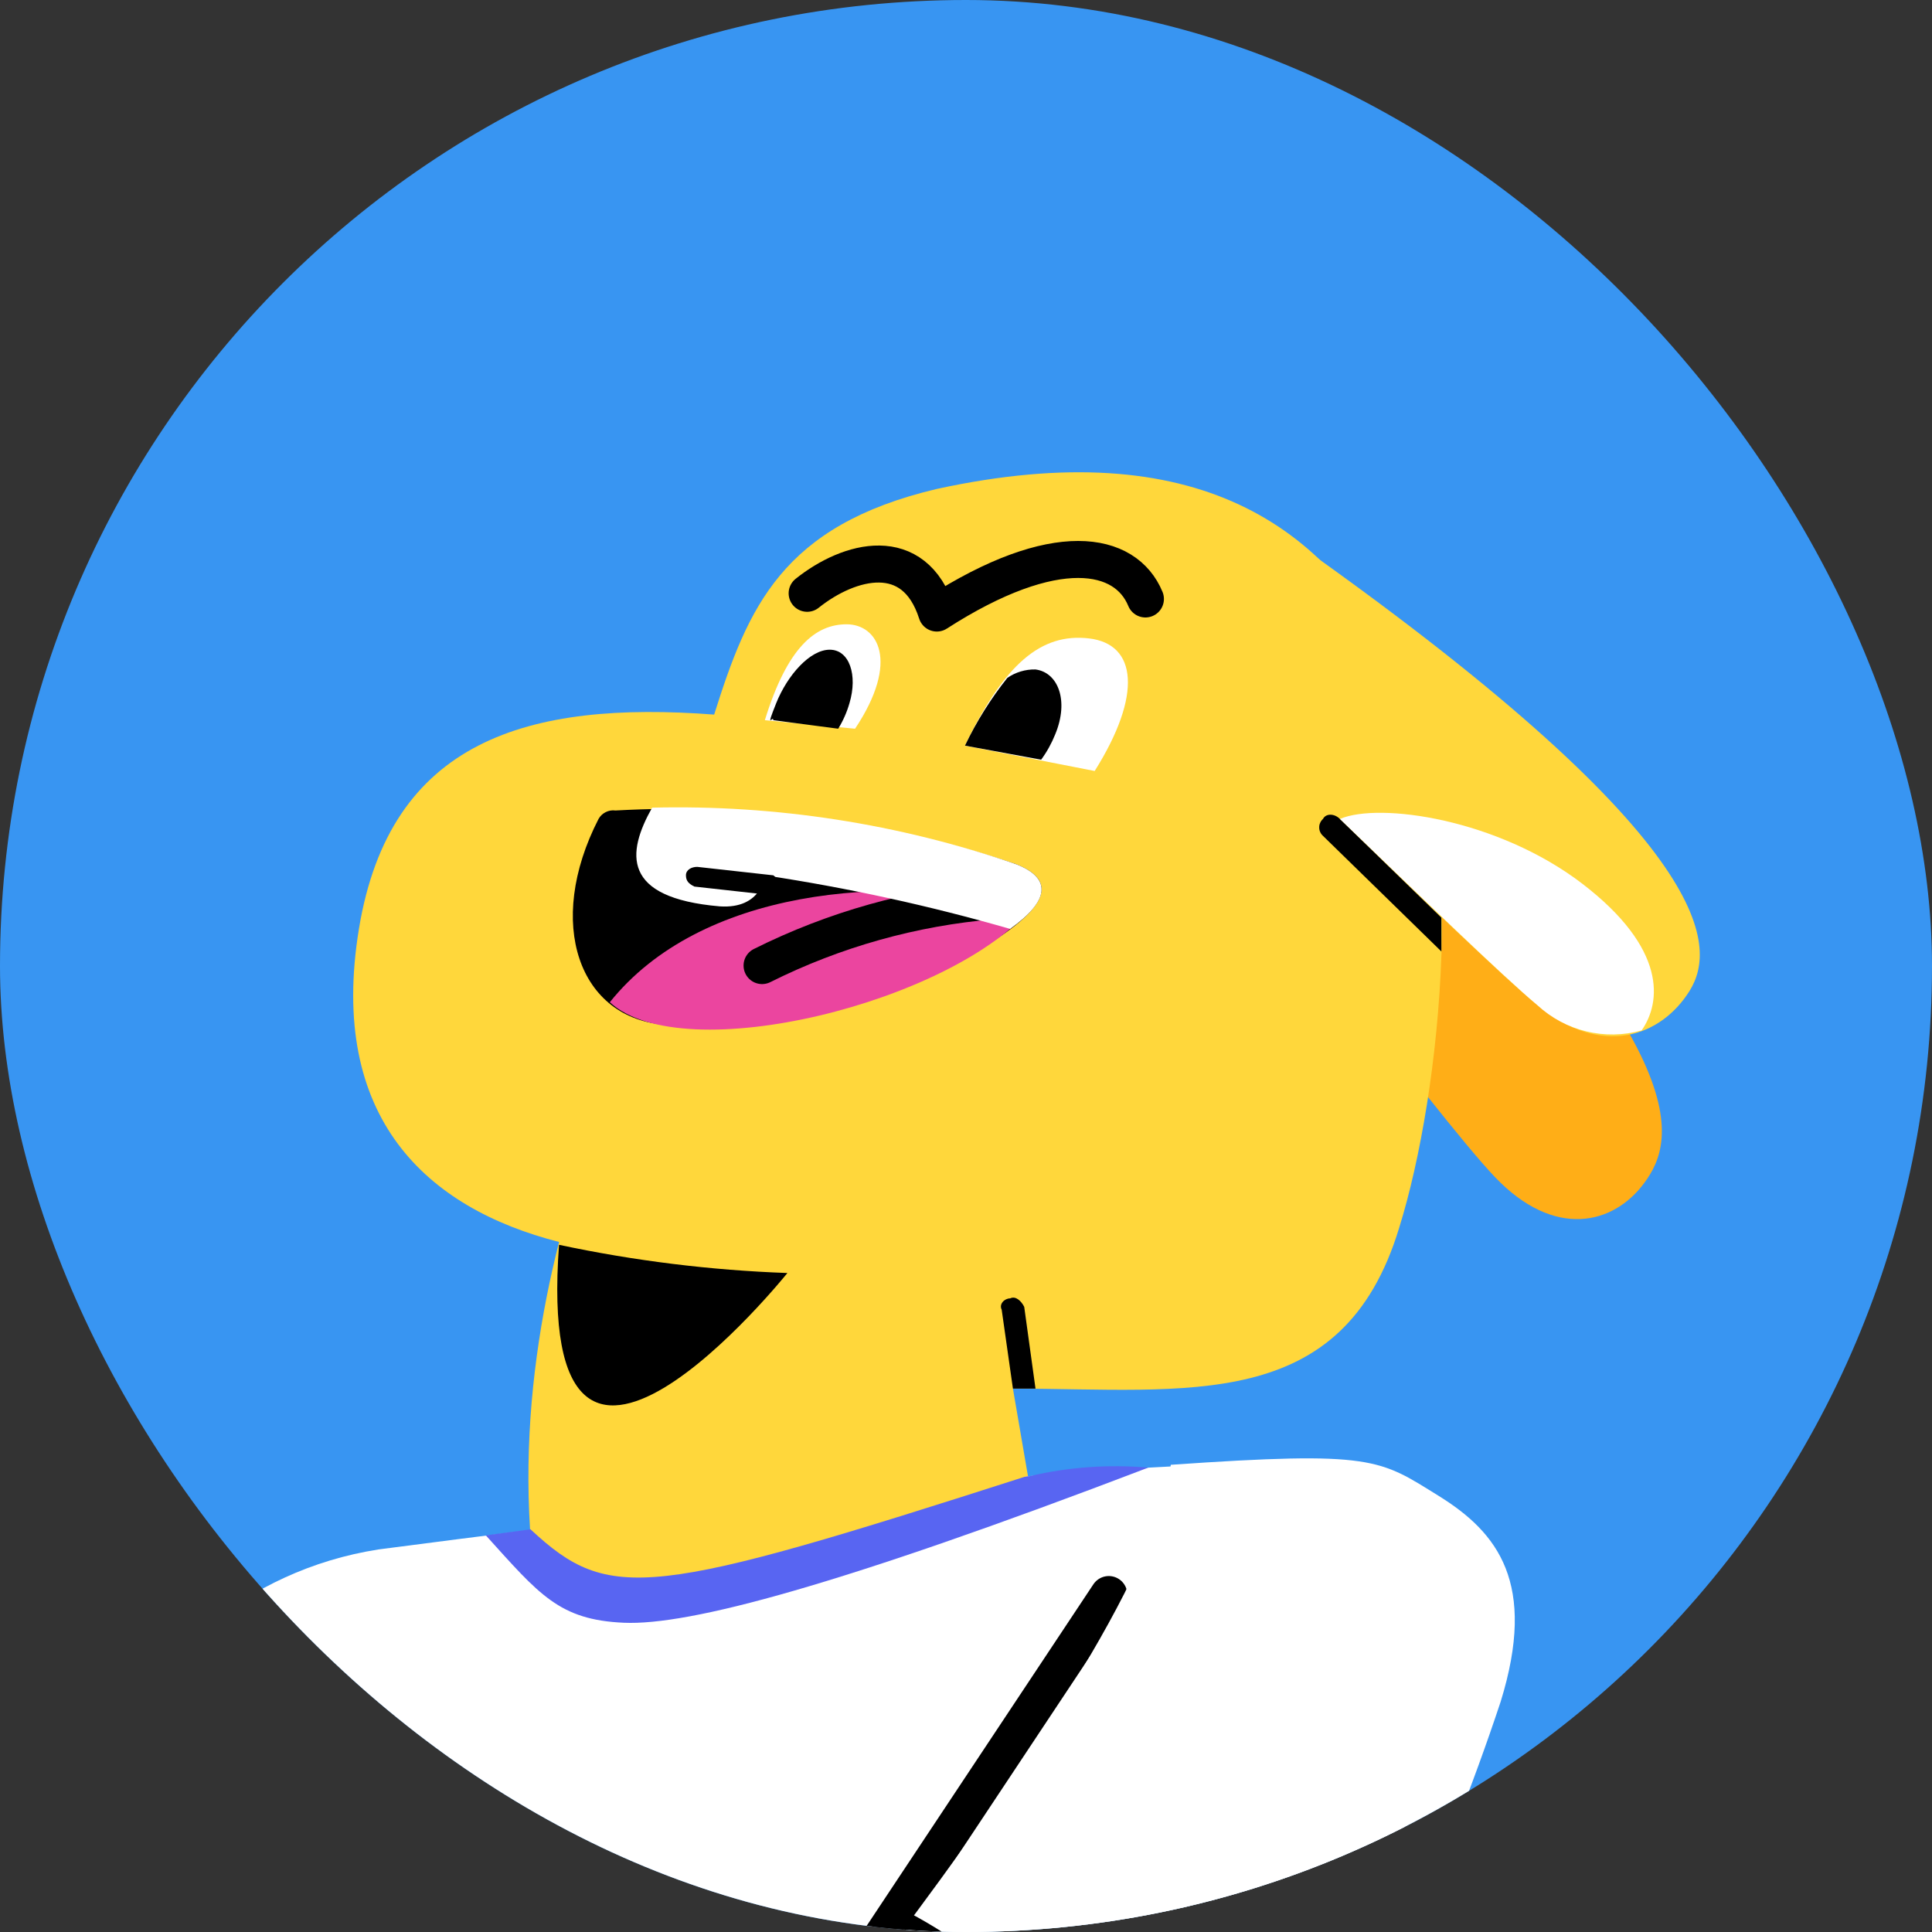 <svg width="45" height="45" viewBox="0 0 45 45" fill="none" xmlns="http://www.w3.org/2000/svg">
<rect x="0" y="0" width="45" height="45" fill="#333333" stroke="none"/>
<g clip-path="url(#clip0_85_2793)">
<rect width="45" height="45" rx="22.5" fill="#3895F2"/>
<path d="M30.816 15.987L28.256 19.009C28.256 19.009 33.443 25.972 34.821 27.417C36.2 28.862 37.58 28.534 38.302 27.548C39.024 26.563 39.812 24.395 30.816 15.987V15.987Z" fill="#FFAE17"/>
<path d="M13.022 28.928C12.168 32.279 11.84 36.549 13.416 40.49L24.316 36.549L23.593 32.344C27.664 32.344 31.275 32.936 32.589 28.599C33.574 25.446 34.231 19.075 32.589 15.659C30.947 12.242 27.861 10.075 21.821 11.388C18.21 12.242 17.422 14.148 16.634 16.644C12.299 16.316 9.082 17.235 8.36 21.636C7.638 26.038 9.936 28.14 13.022 28.928V28.928Z" fill="#FFD73B"/>
<path d="M29.896 12.44L28.123 16.053C28.123 16.053 34.296 22.162 35.806 23.41C37.316 24.658 38.695 24.133 39.352 23.082C40.008 22.031 40.008 19.534 29.896 12.44V12.44Z" fill="#FFD73B"/>
<path d="M19.916 16.973L17.815 16.775C18.341 15.067 18.997 14.541 19.719 14.541C20.442 14.541 20.967 15.396 19.916 16.973Z" fill="white"/>
<path d="M25.497 17.958L22.476 17.367C23.395 15.461 24.25 14.739 25.366 14.87C26.482 15.001 26.613 16.183 25.497 17.958V17.958Z" fill="white"/>
<path d="M13.941 19.075C13.979 19.006 14.038 18.951 14.108 18.916C14.178 18.881 14.257 18.867 14.335 18.878C17.494 18.702 20.658 19.125 23.659 20.126C24.841 20.585 24.25 21.374 22.149 22.49C20.116 23.577 17.815 24.056 15.517 23.87C13.481 23.738 12.693 21.505 13.941 19.075V19.075Z" fill="black"/>
<path d="M24.053 21.111C20.639 20.323 16.305 20.717 14.204 23.344C15.911 24.921 22.214 23.344 24.053 21.111Z" fill="#EB459F"/>
<path d="M23.134 20.98C21.259 21.136 19.432 21.649 17.75 22.49" stroke="black" stroke-width="0.862" stroke-miterlimit="10" stroke-linecap="round"/>
<path d="M23.659 20.126C20.936 19.186 18.068 18.741 15.189 18.812C14.598 19.863 14.467 20.914 16.765 21.111C17.75 21.177 17.815 20.388 17.815 20.388C19.745 20.679 21.653 21.096 23.527 21.636C24.447 20.98 24.512 20.454 23.659 20.126Z" fill="white"/>
<path d="M8.82 36.089C18.866 34.775 24.644 34.25 28.124 34.118C31.604 33.987 33.311 35.432 33.508 36.812C33.837 39.373 30.357 52.446 30.357 52.446C30.357 52.446 30.685 56.256 30.62 58.358C30.553 60.46 30.093 61.84 23.922 62.037C20.048 62.103 7.047 60.329 2.385 58.884C-2.276 57.439 -3.261 56.585 -1.226 50.344C-0.903 49.443 -0.64 48.52 -0.438 47.584C0.219 44.563 2.517 37.074 8.82 36.089V36.089Z" fill="white"/>
<path d="M20.375 45.351L25.826 37.14" stroke="black" stroke-width="0.862" stroke-miterlimit="10" stroke-linecap="round"/>
<path opacity="0.6" d="M21.689 46.336C9.345 48.044 -0.963 49.752 0.218 45.22C-0.058 45.991 -0.278 46.781 -0.438 47.585C-0.64 48.521 -0.903 49.442 -1.226 50.343C-3.261 56.585 -1.948 57.702 2.385 58.95C6.718 60.198 20.048 62.3 23.856 62.168C30.028 62.037 30.554 60.526 30.619 58.358C30.685 56.191 30.488 52.446 30.488 52.446L32.195 44.957L21.689 46.336Z" fill="#949CFF"/>
<path d="M17.947 20.847L16.174 20.65C16.043 20.585 15.977 20.519 15.977 20.388C15.977 20.257 16.109 20.191 16.24 20.191L18.013 20.388C18.078 20.454 18.21 20.519 18.144 20.65C18.144 20.703 18.123 20.753 18.086 20.79C18.049 20.827 17.999 20.847 17.947 20.847V20.847Z" fill="black"/>
<path d="M33.573 21.374L31.209 19.075C31.078 18.943 30.881 18.943 30.815 19.075C30.787 19.099 30.765 19.13 30.75 19.164C30.734 19.198 30.726 19.234 30.727 19.272C30.726 19.309 30.734 19.346 30.75 19.38C30.765 19.414 30.787 19.444 30.815 19.469L33.573 22.162V21.374Z" fill="black"/>
<path d="M31.209 19.075C32.983 20.783 35.018 22.753 35.806 23.41C36.127 23.708 36.519 23.919 36.944 24.022C37.369 24.126 37.814 24.119 38.236 24.001C38.695 23.344 38.827 22.096 36.857 20.585C34.887 19.075 32.13 18.68 31.209 19.075V19.075Z" fill="white"/>
<path d="M19.326 15.133C18.866 15.133 18.341 15.724 18.078 16.381C17.816 17.038 18.012 16.644 18.012 16.775L19.523 16.973C19.637 16.788 19.725 16.59 19.785 16.381C19.982 15.724 19.785 15.133 19.326 15.133V15.133Z" fill="black"/>
<path d="M22.476 17.367L24.25 17.695C24.384 17.513 24.494 17.314 24.578 17.104C24.905 16.316 24.643 15.659 24.117 15.593C23.884 15.588 23.654 15.657 23.462 15.79C23.074 16.277 22.744 16.806 22.476 17.367Z" fill="black"/>
<path d="M23.528 30.242C23.396 30.242 23.265 30.373 23.331 30.504L23.593 32.344H24.119L23.856 30.439C23.79 30.307 23.659 30.176 23.528 30.242V30.242Z" fill="black"/>
<path d="M13.021 28.994C14.772 29.367 16.551 29.587 18.34 29.651C18.34 29.651 12.431 37.009 13.021 28.994Z" fill="black"/>
<path d="M24.447 56.979C26.586 55.41 28.356 53.392 29.634 51.067C31.839 47.473 33.624 43.638 34.953 39.636C35.807 36.877 34.887 35.695 33.508 34.841C32.129 33.987 31.997 33.79 27.27 34.118C26.942 36.746 23.593 41.541 20.836 45.22C23.396 47.585 24.578 50.016 24.447 56.979V56.979Z" fill="white"/>
<path d="M26.745 34.184C19.523 36.943 16.043 37.863 14.532 37.797C13.022 37.731 12.562 37.14 11.315 35.761L12.299 35.629C15.912 35.104 20.77 34.644 23.987 34.381C24.89 34.17 25.821 34.104 26.745 34.184V34.184Z" fill="#5865F2"/>
<path d="M23.921 34.38C15.122 37.206 14.203 37.337 12.365 35.629C12.365 35.103 12.89 35.038 13.218 34.907C17.815 33.46 23.921 34.38 23.921 34.38V34.38Z" fill="#FFD73B"/>
<path d="M18.8 13.819C19.785 13.031 21.295 12.637 21.82 14.279C24.578 12.505 26.219 12.834 26.679 13.951" stroke="black" stroke-width="0.862" stroke-linecap="round" stroke-linejoin="round"/>
<path d="M20.77 44.826C22.895 45.9 24.62 47.627 25.694 49.752" stroke="black" stroke-width="0.862" stroke-linecap="round" stroke-linejoin="round"/>
</g>
<defs>
<clipPath id="clip0_85_2793">
<rect width="45" height="45" rx="22.5" fill="white"/>
</clipPath>
</defs>
</svg>
